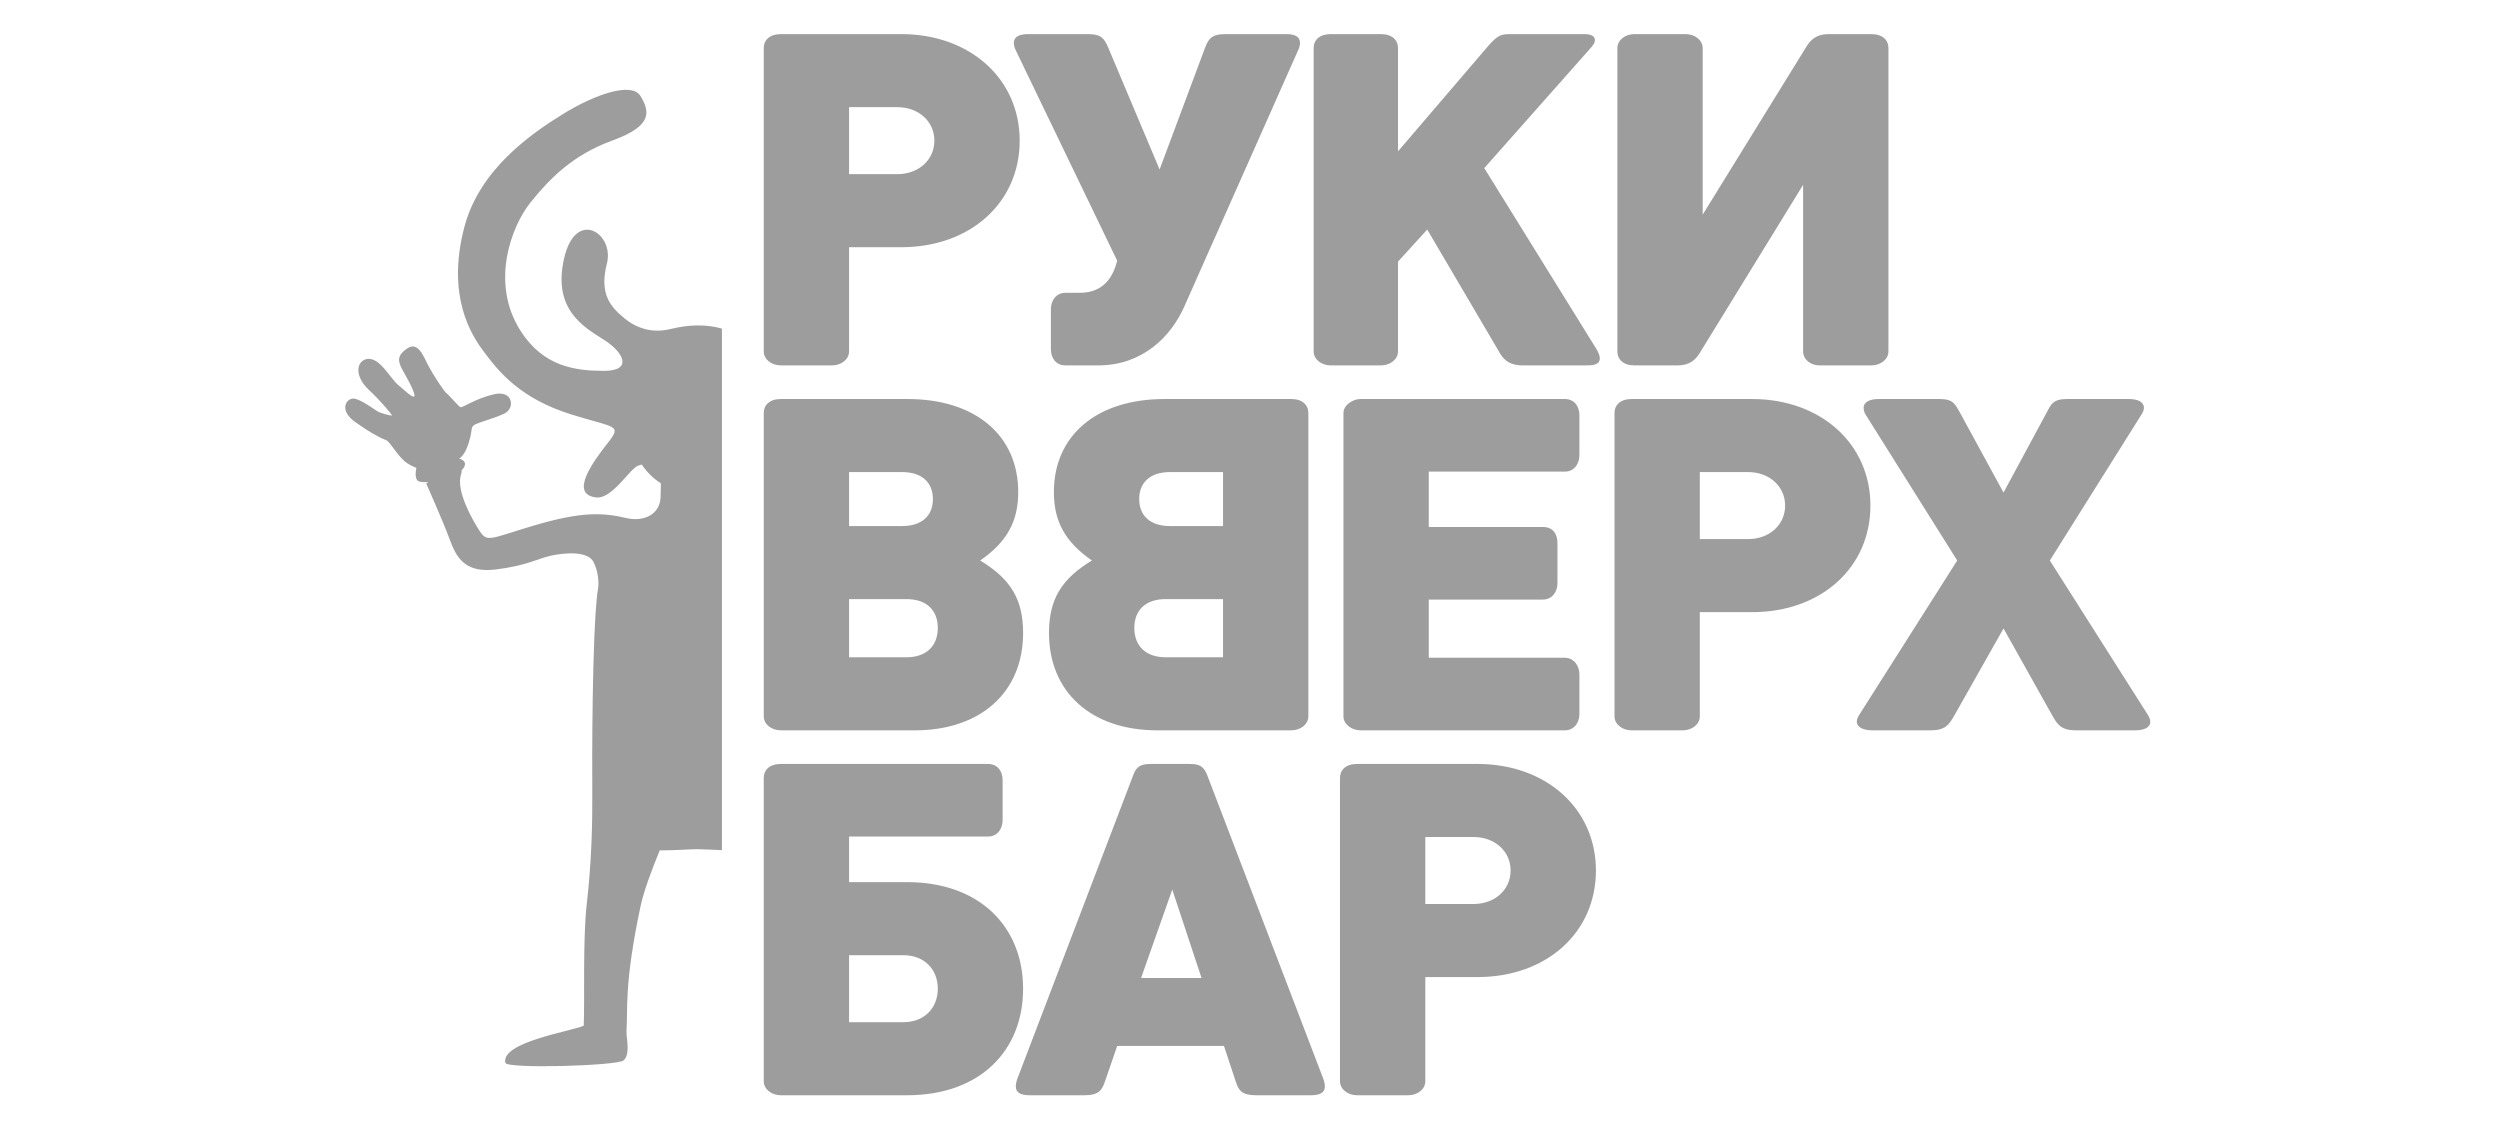 <svg width="176" height="80" viewBox="0 0 176 80" fill="none" xmlns="http://www.w3.org/2000/svg">
<rect width="176" height="80" fill="white"/>
<path fill-rule="evenodd" clip-rule="evenodd" d="M47.228 23.158C46.055 23.445 44.944 23.222 43.937 22.389C42.929 21.555 42.191 20.657 42.728 18.542C43.265 16.425 40.511 14.63 39.705 18.22C38.899 21.812 41.116 23.03 42.526 23.928C43.937 24.825 44.541 26.108 42.526 26.108C40.511 26.108 38.256 25.819 36.644 23.286C34.486 19.897 36.01 15.912 37.353 14.245C38.697 12.578 40.31 10.911 43.13 9.885C45.952 8.859 45.763 7.855 45.078 6.744C44.477 5.765 41.922 6.615 39.638 8.026C37.353 9.437 33.75 11.938 32.689 15.99C31.412 20.863 33.188 23.595 34.063 24.762C35.127 26.18 36.621 28.06 40.242 29.185C43.326 30.143 43.803 29.89 42.795 31.173C41.788 32.456 40.024 34.819 41.989 35.019C43.114 35.136 44.34 32.968 44.944 32.776C45.016 32.753 45.094 32.728 45.177 32.704C45.547 33.243 46.006 33.706 46.521 34.019C46.535 34.274 46.506 34.572 46.506 34.924C46.506 36.238 45.296 36.748 44.118 36.475C42.482 36.094 41.003 35.982 37.555 37.007C34.506 37.914 34.302 38.213 33.765 37.378C33.227 36.545 32.064 34.507 32.468 33.352C32.505 33.244 32.514 33.162 32.499 33.103C32.847 32.772 32.832 32.421 32.324 32.284C32.324 32.284 32.714 32.105 33.002 31.165C33.289 30.225 33.117 30.113 33.379 29.924C33.641 29.735 34.827 29.458 35.543 29.094C36.26 28.73 36.124 27.449 34.793 27.753C33.461 28.056 32.564 28.726 32.414 28.665C32.265 28.604 31.621 27.814 31.451 27.701C31.279 27.589 30.471 26.353 30.138 25.71C29.806 25.068 29.428 24.004 28.659 24.535C27.889 25.068 27.998 25.47 28.447 26.246C28.898 27.021 29.37 27.997 29.105 27.92C28.841 27.843 28.703 27.658 28.026 27.099C27.45 26.625 26.629 24.919 25.671 25.323C25.069 25.576 25.002 26.544 25.976 27.455C26.89 28.311 27.565 29.162 27.596 29.239C27.629 29.315 26.784 29.078 26.623 28.99C26.463 28.903 25.314 28.025 24.834 28.061C24.352 28.097 23.85 28.902 25.037 29.733C25.907 30.343 26.5 30.71 27.195 30.994C27.495 31.116 28.014 32.197 28.709 32.637C28.92 32.772 29.198 32.906 29.317 32.929C29.317 32.929 29.099 33.8 29.531 33.902C29.703 33.944 29.912 33.956 30.166 33.936C30.066 33.998 30.005 34.037 30.005 34.037C30.005 34.037 31.19 36.694 31.66 37.977C32.131 39.26 32.735 40.349 34.884 40.093C37.035 39.836 37.891 39.316 38.764 39.124C39.638 38.931 41.385 38.739 41.788 39.572C41.909 39.823 42.286 40.659 42.056 41.734C41.682 44.831 41.677 53.637 41.697 55.843C41.712 57.79 41.659 60.608 41.305 63.67C41.02 66.155 41.173 70.665 41.094 72.211C41.092 72.213 41.089 72.213 41.086 72.214C40.178 72.61 35.233 73.373 35.579 74.824C35.684 75.261 43.389 75.032 43.885 74.661C44.395 74.276 44.099 73.039 44.108 72.769C44.11 72.703 44.107 72.645 44.105 72.584C44.209 71.121 43.924 69.285 45.099 63.782C45.319 62.754 45.858 61.291 46.448 59.863C47.328 59.882 48.227 59.794 49.074 59.782C49.64 59.789 50.232 59.83 50.824 59.851V23.133C49.689 22.81 48.466 22.856 47.228 23.158V23.158ZM59.774 42.177H63.825C65.196 42.177 66.021 42.932 66.021 44.209C66.021 45.486 65.196 46.271 63.825 46.271H59.774V42.177ZM59.774 33.234H63.515C64.888 33.234 65.677 33.955 65.677 35.135C65.677 36.314 64.888 37.034 63.515 37.034H59.774V33.234ZM54.969 51.416H64.407C69.04 51.416 72.026 48.729 72.026 44.569C72.026 42.21 71.168 40.769 69.006 39.459C70.894 38.149 71.683 36.707 71.683 34.642C71.683 30.647 68.662 28.091 63.892 28.091H54.969C54.18 28.091 53.769 28.517 53.769 29.074V50.434C53.769 50.99 54.318 51.416 54.969 51.416V51.416ZM80.332 68.851L82.528 62.627L84.588 68.851H80.332ZM85 54.6C84.725 53.881 84.382 53.782 83.696 53.782H81.053C80.435 53.782 80.058 53.881 79.818 54.47L71.615 75.96C71.546 76.156 71.513 76.353 71.513 76.485C71.513 76.936 71.879 77.101 72.479 77.106H72.508H76.352C77.347 77.106 77.587 76.747 77.793 76.124L78.65 73.635H86.167L86.991 76.124C87.193 76.769 87.429 77.096 88.385 77.106H88.431H92.276H92.304C92.904 77.102 93.271 76.936 93.271 76.485C93.271 76.353 93.237 76.156 93.166 75.96L84.999 54.6H85ZM110.161 33.202C110.88 33.202 111.19 32.58 111.19 32.055V29.238C111.19 28.615 110.846 28.091 110.161 28.091H95.779C95.231 28.091 94.579 28.517 94.579 29.074V50.434C94.579 50.99 95.163 51.416 95.779 51.416H110.161C110.812 51.416 111.19 50.891 111.19 50.27V47.452C111.19 46.895 110.811 46.306 110.161 46.306H100.585V42.21H108.615C109.302 42.21 109.645 41.621 109.645 41.065V38.246C109.645 37.591 109.336 37.1 108.615 37.1H100.585V33.202H110.161V33.202ZM103.739 63.642H100.342V58.926H103.739C105.248 58.926 106.347 59.94 106.347 61.285C106.347 62.627 105.248 63.642 103.739 63.642V63.642ZM104.013 53.782H95.536C94.746 53.782 94.335 54.208 94.335 54.764V76.124C94.335 76.68 94.885 77.106 95.536 77.106H99.141C99.792 77.106 100.342 76.68 100.342 76.124V68.786H104.013C108.888 68.786 112.353 65.641 112.353 61.285C112.353 56.928 108.851 53.782 104.013 53.782V53.782ZM104.493 11.835L112.009 3.35C112.18 3.153 112.283 2.99 112.283 2.826C112.283 2.568 112.05 2.406 111.551 2.401H111.527H106.484H106.342C105.666 2.404 105.439 2.458 104.699 3.318L98.42 10.655V3.383C98.42 2.826 98.007 2.401 97.217 2.401H93.683C92.893 2.401 92.481 2.826 92.481 3.383V24.741C92.481 25.299 93.03 25.724 93.683 25.724H97.217C97.869 25.724 98.42 25.299 98.42 24.741V18.419L100.477 16.159L105.522 24.741C105.762 25.168 106.107 25.724 107.205 25.724H111.666C112.009 25.724 112.627 25.724 112.627 25.233C112.627 25.069 112.559 24.84 112.352 24.512L104.493 11.835V11.835ZM63.584 71.963H59.774V67.245H63.584C65.094 67.245 66.021 68.26 66.021 69.605C66.021 70.948 65.094 71.963 63.584 71.963ZM63.858 62.102H59.774V58.892H69.555C70.276 58.892 70.585 58.27 70.585 57.745V54.928C70.585 54.306 70.241 53.782 69.555 53.782H54.969C54.18 53.782 53.768 54.208 53.768 54.764V76.124C53.768 76.68 54.318 77.106 54.969 77.106H63.858C69.006 77.106 72.026 73.962 72.026 69.605C72.026 65.249 68.972 62.102 63.858 62.102V62.102ZM151.173 50.27L144.309 39.459L150.726 29.238C150.863 29.041 150.932 28.845 150.932 28.714C150.932 28.287 150.487 28.091 149.869 28.091H145.509C144.516 28.091 144.379 28.484 144.069 29.074L141.048 34.676L137.995 29.074C137.651 28.484 137.548 28.091 136.553 28.091H132.265C131.646 28.091 131.199 28.287 131.199 28.714C131.199 28.845 131.233 29.041 131.37 29.238L137.788 39.459L130.925 50.27C130.788 50.466 130.719 50.662 130.719 50.793C130.719 51.218 131.199 51.416 131.817 51.416H135.936C136.932 51.416 137.206 51.022 137.548 50.434L141.048 44.242L144.516 50.434C144.858 51.022 145.133 51.416 146.128 51.416H150.315C150.932 51.416 151.379 51.218 151.379 50.826V50.818V50.81C151.375 50.65 151.306 50.46 151.173 50.27V50.27ZM115.063 25.724H118.118C118.943 25.724 119.353 25.331 119.627 24.906L126.938 13.015V24.741C126.938 25.299 127.453 25.724 128.105 25.724H131.743C132.394 25.724 132.945 25.299 132.945 24.741V3.383C132.945 2.826 132.532 2.401 131.743 2.401H128.723C127.899 2.401 127.488 2.793 127.212 3.219L119.869 15.111V3.383C119.869 2.826 119.319 2.401 118.668 2.401H115.063C114.411 2.401 113.863 2.826 113.863 3.383V24.741C113.863 25.299 114.276 25.724 115.063 25.724V25.724ZM86.101 37.034H82.361C80.989 37.034 80.2 36.314 80.2 35.135C80.2 33.955 80.989 33.234 82.361 33.234H86.101V37.034ZM86.101 46.271H82.052C80.679 46.271 79.856 45.486 79.856 44.209C79.856 42.932 80.679 42.177 82.052 42.177H86.101V46.271ZM81.984 28.091C77.214 28.091 74.193 30.647 74.193 34.642C74.193 36.707 74.983 38.149 76.87 39.459C74.708 40.769 73.85 42.21 73.85 44.569C73.85 48.729 76.836 51.416 81.469 51.416H90.907C91.558 51.416 92.108 50.99 92.108 50.434V29.074C92.108 28.517 91.695 28.091 90.907 28.091H81.984V28.091ZM78.65 18.354C78.411 19.272 77.861 20.614 76.008 20.614H75.013C74.293 20.614 73.983 21.236 73.983 21.76V24.578C73.983 25.2 74.326 25.724 75.013 25.724H77.311C80.435 25.724 82.426 23.693 83.352 21.63L91.383 3.547C91.486 3.35 91.52 3.153 91.52 3.023C91.52 2.571 91.153 2.406 90.554 2.401H90.525H86.269C85.274 2.401 85.068 2.76 84.828 3.383L81.636 11.932L78.033 3.383C77.758 2.76 77.587 2.401 76.591 2.401H72.404H72.375C71.774 2.406 71.375 2.571 71.375 3.023C71.375 3.153 71.41 3.35 71.512 3.547L78.65 18.354H78.65ZM59.774 7.544H63.171C64.682 7.544 65.78 8.559 65.78 9.902C65.78 11.245 64.682 12.261 63.171 12.261H59.774V7.544ZM54.969 25.724H58.574C59.225 25.724 59.774 25.299 59.774 24.742V17.404H63.447C68.32 17.404 71.786 14.259 71.786 9.903C71.786 5.545 68.285 2.401 63.447 2.401H54.969C54.18 2.401 53.768 2.826 53.768 3.383V24.742C53.768 25.299 54.318 25.724 54.969 25.724H54.969ZM123.064 37.952H119.667V33.234H123.064C124.576 33.234 125.672 34.25 125.672 35.593C125.672 36.936 124.576 37.952 123.064 37.952ZM123.339 28.091H114.863C114.074 28.091 113.661 28.517 113.661 29.074V50.434C113.661 50.99 114.211 51.416 114.863 51.416H118.466C119.119 51.416 119.667 50.99 119.667 50.434V43.096H123.339C128.213 43.096 131.678 39.95 131.678 35.594C131.678 31.236 128.178 28.091 123.339 28.091V28.091Z" fill="#9D9D9D"/>
</svg>
